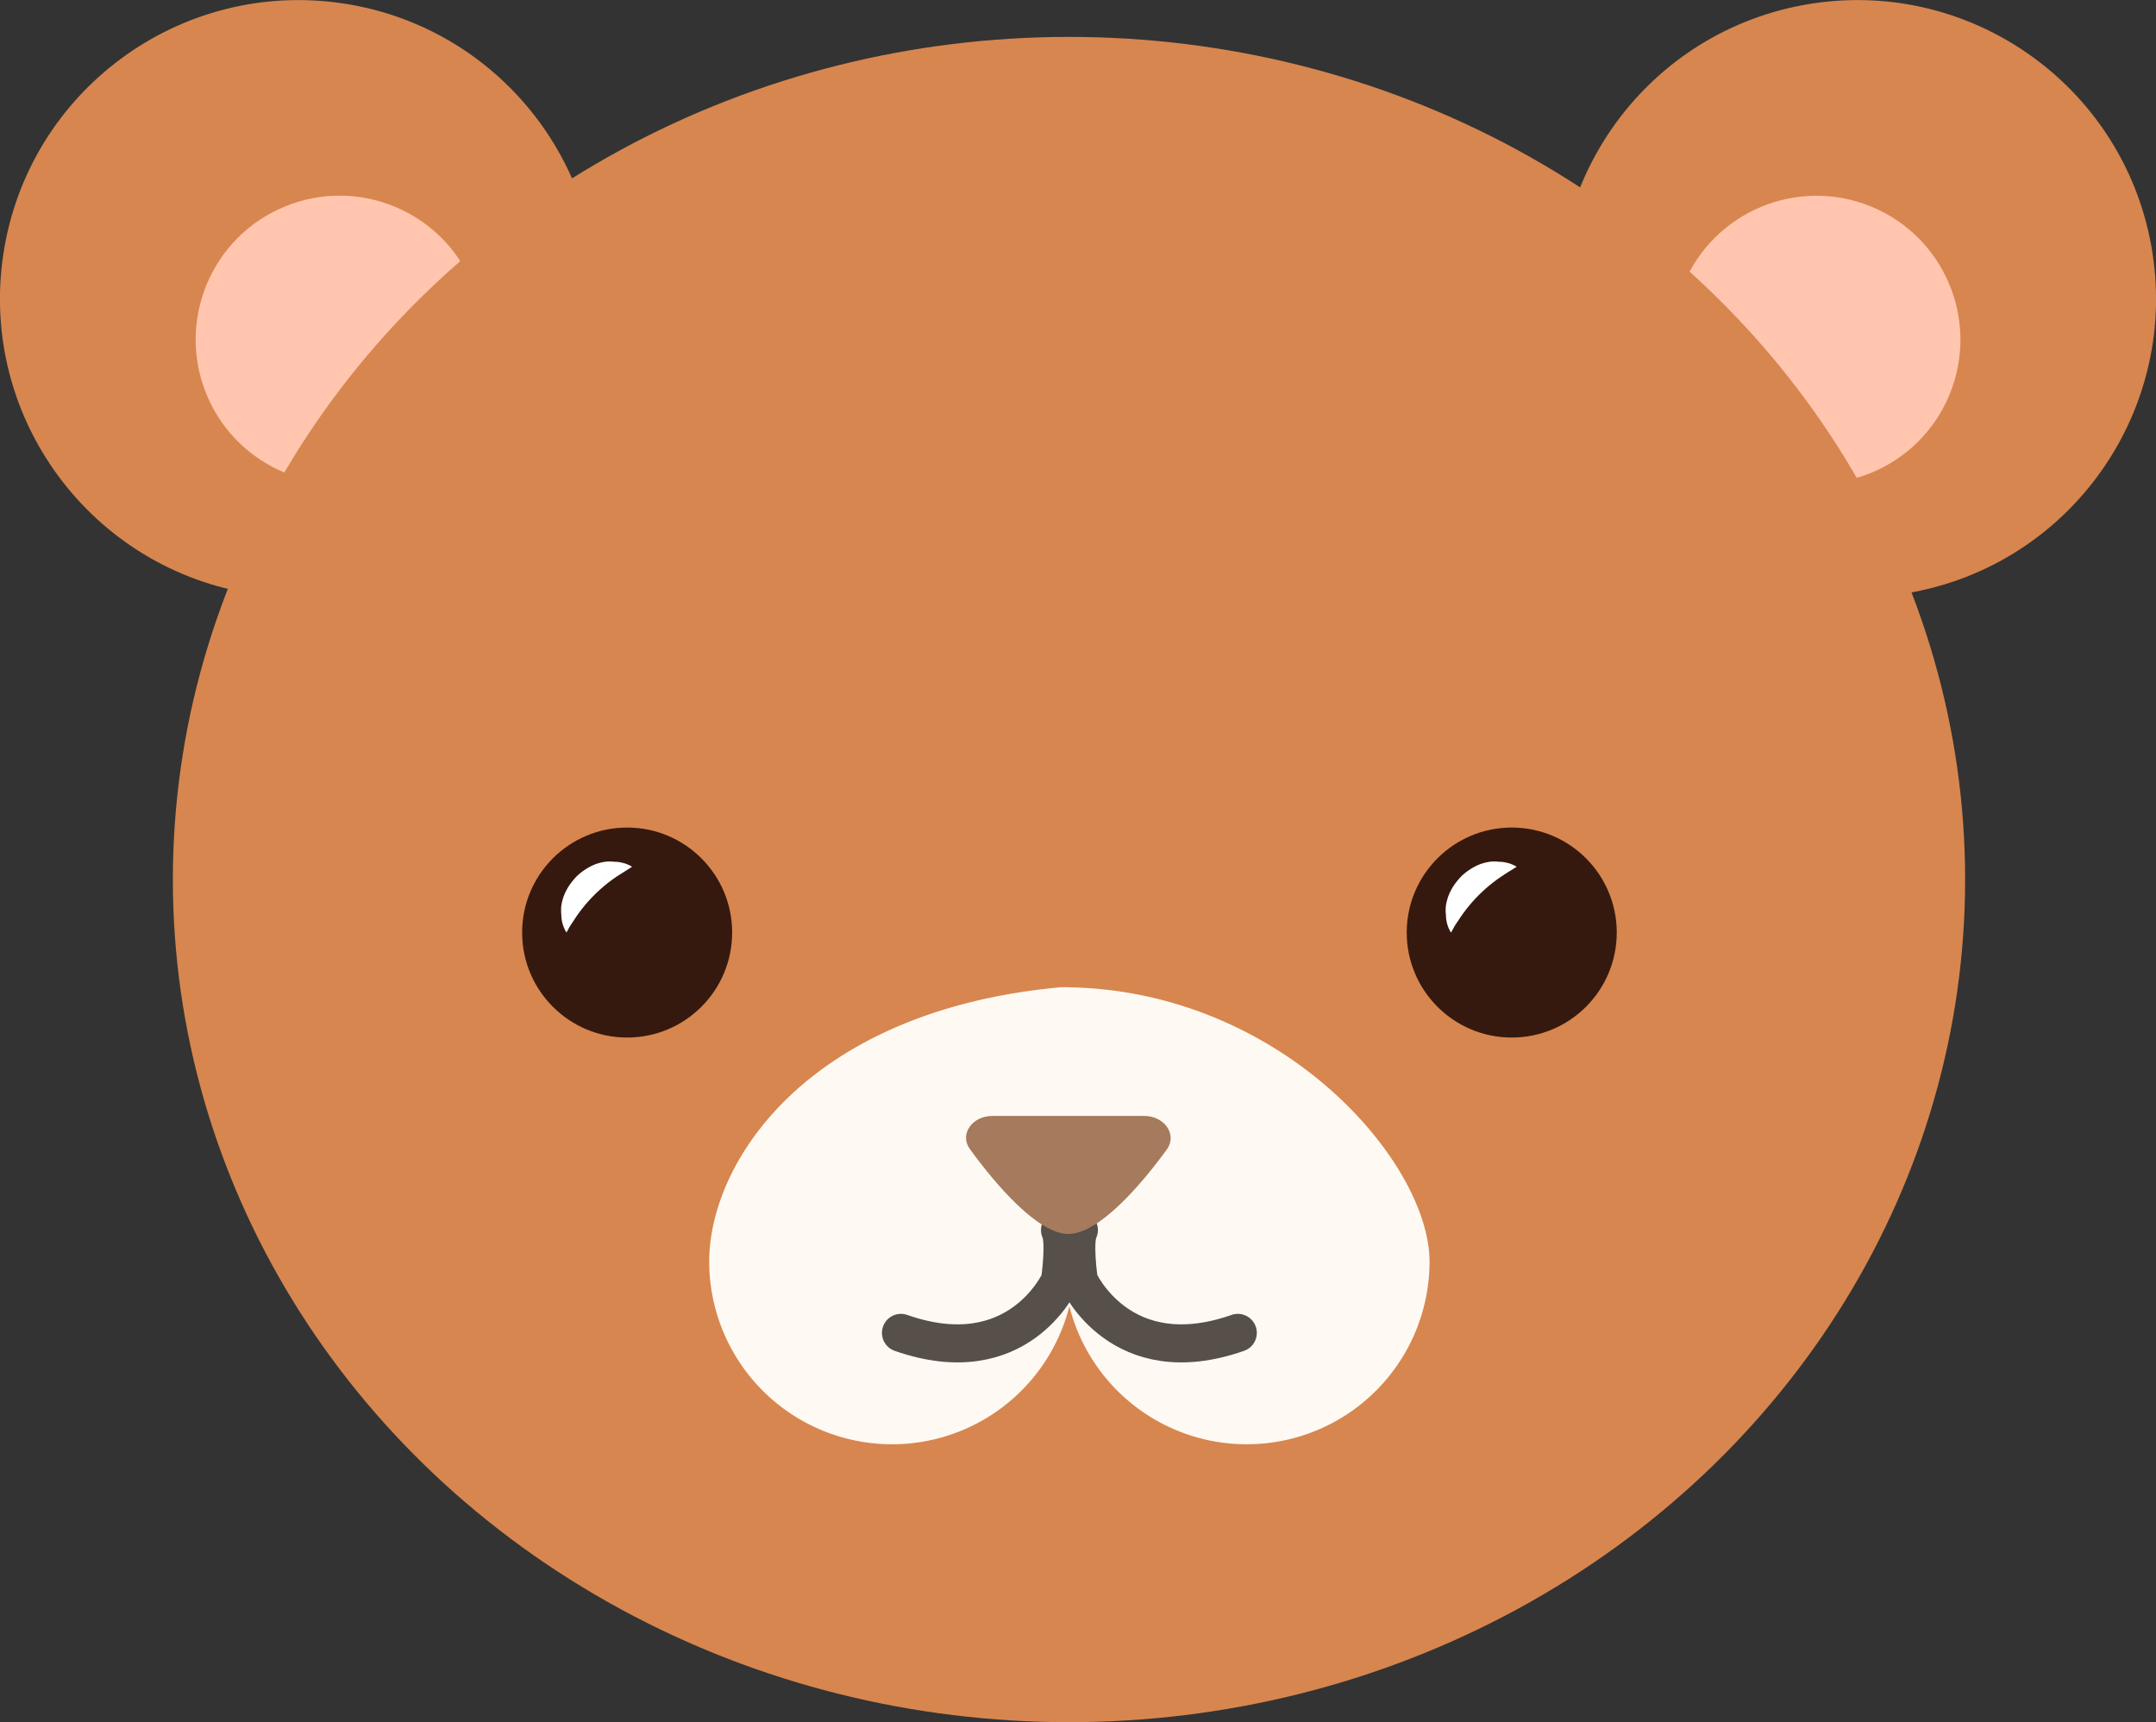 <svg xmlns="http://www.w3.org/2000/svg" viewBox="0 0 170 135.81"><rect x="0" y="0" width="170" height="135.81" fill="#333333" stroke="none"/><defs><style>.cls-1{fill:#d7864f;}.cls-2{fill:#ffc5ae;}.cls-3{fill:#fff9f3;}.cls-4{fill:#35190e;}.cls-5{fill:#fff;}.cls-6{fill:none;stroke:#564f4a;stroke-linecap:round;stroke-linejoin:round;stroke-width:3px;}.cls-7{fill:#a57a5d;}</style></defs><title>icon_1</title><g id="Layer_2" data-name="Layer 2"><g id="Layer_1-2" data-name="Layer 1"><circle class="cls-1" cx="23.55" cy="23.55" r="23.55" transform="translate(-3.23 43.36) rotate(-81.48)"/><circle class="cls-2" cx="26.78" cy="26.78" r="11.35" transform="translate(-8.17 12.19) rotate(-22.34)"/><circle class="cls-1" cx="146.45" cy="23.55" r="23.55" transform="translate(-1.85 26.6) rotate(-10.31)"/><circle class="cls-2" cx="143.22" cy="26.78" r="11.35" transform="translate(64.02 149.08) rotate(-67.66)"/><ellipse class="cls-1" cx="84.29" cy="69.36" rx="70.66" ry="66.45"/><path class="cls-3" d="M83.68,77.85c-19.91,1.81-27.76,13.7-27.76,21.66a14.42,14.42,0,0,0,28.4,3.5,14.42,14.42,0,0,0,28.4-3.5C112.72,91.55,100.83,77.85,83.68,77.85Z"/><circle class="cls-4" cx="49.45" cy="73.54" r="8.28"/><path class="cls-5" d="M44.66,73.54a3.15,3.15,0,0,1-.18-.36,2.62,2.62,0,0,1-.22-1.05,3.6,3.6,0,0,1,0-.72,4.22,4.22,0,0,1,.21-.79,4.35,4.35,0,0,1,.4-.77,5.54,5.54,0,0,1,.57-.71,4.23,4.23,0,0,1,.71-.57,4.16,4.16,0,0,1,.78-.41,3.89,3.89,0,0,1,.78-.2,2.62,2.62,0,0,1,.73,0,2.17,2.17,0,0,1,.59.07,2,2,0,0,1,.45.14,2.32,2.32,0,0,1,.36.18l-.34.22-.79.5a12,12,0,0,0-3.38,3.38c-.19.31-.38.55-.5.79A3.07,3.07,0,0,1,44.66,73.54Z"/><circle class="cls-4" cx="119.2" cy="73.54" r="8.28"/><path class="cls-5" d="M114.4,73.54s-.07-.13-.18-.36a2.83,2.83,0,0,1-.21-1.05,3,3,0,0,1,0-.72,4.22,4.22,0,0,1,.21-.79,4.35,4.35,0,0,1,.4-.77,5.54,5.54,0,0,1,.57-.71,4.23,4.23,0,0,1,.71-.57,4.16,4.16,0,0,1,.78-.41,3.89,3.89,0,0,1,.78-.2,2.57,2.57,0,0,1,.72,0,2.2,2.2,0,0,1,.6.07,2,2,0,0,1,.45.14,2.32,2.32,0,0,1,.36.18l-.34.22c-.21.12-.49.3-.79.5a12,12,0,0,0-3.38,3.38c-.2.31-.38.55-.5.79S114.4,73.54,114.4,73.54Z"/><path class="cls-6" d="M83.58,97c.45.91,0,4,0,4s-3.27,7.36-12.54,4.11"/><path class="cls-6" d="M85.07,97c-.46.91,0,4,0,4s3.27,7.36,12.53,4.11"/><path class="cls-7" d="M90.21,88H78.27c-1.64,0-2.64,1.47-1.79,2.62,2,2.76,5.35,6.69,7.76,6.69S90,93.41,92,90.65C92.85,89.5,91.84,88,90.21,88Z"/></g></g></svg>